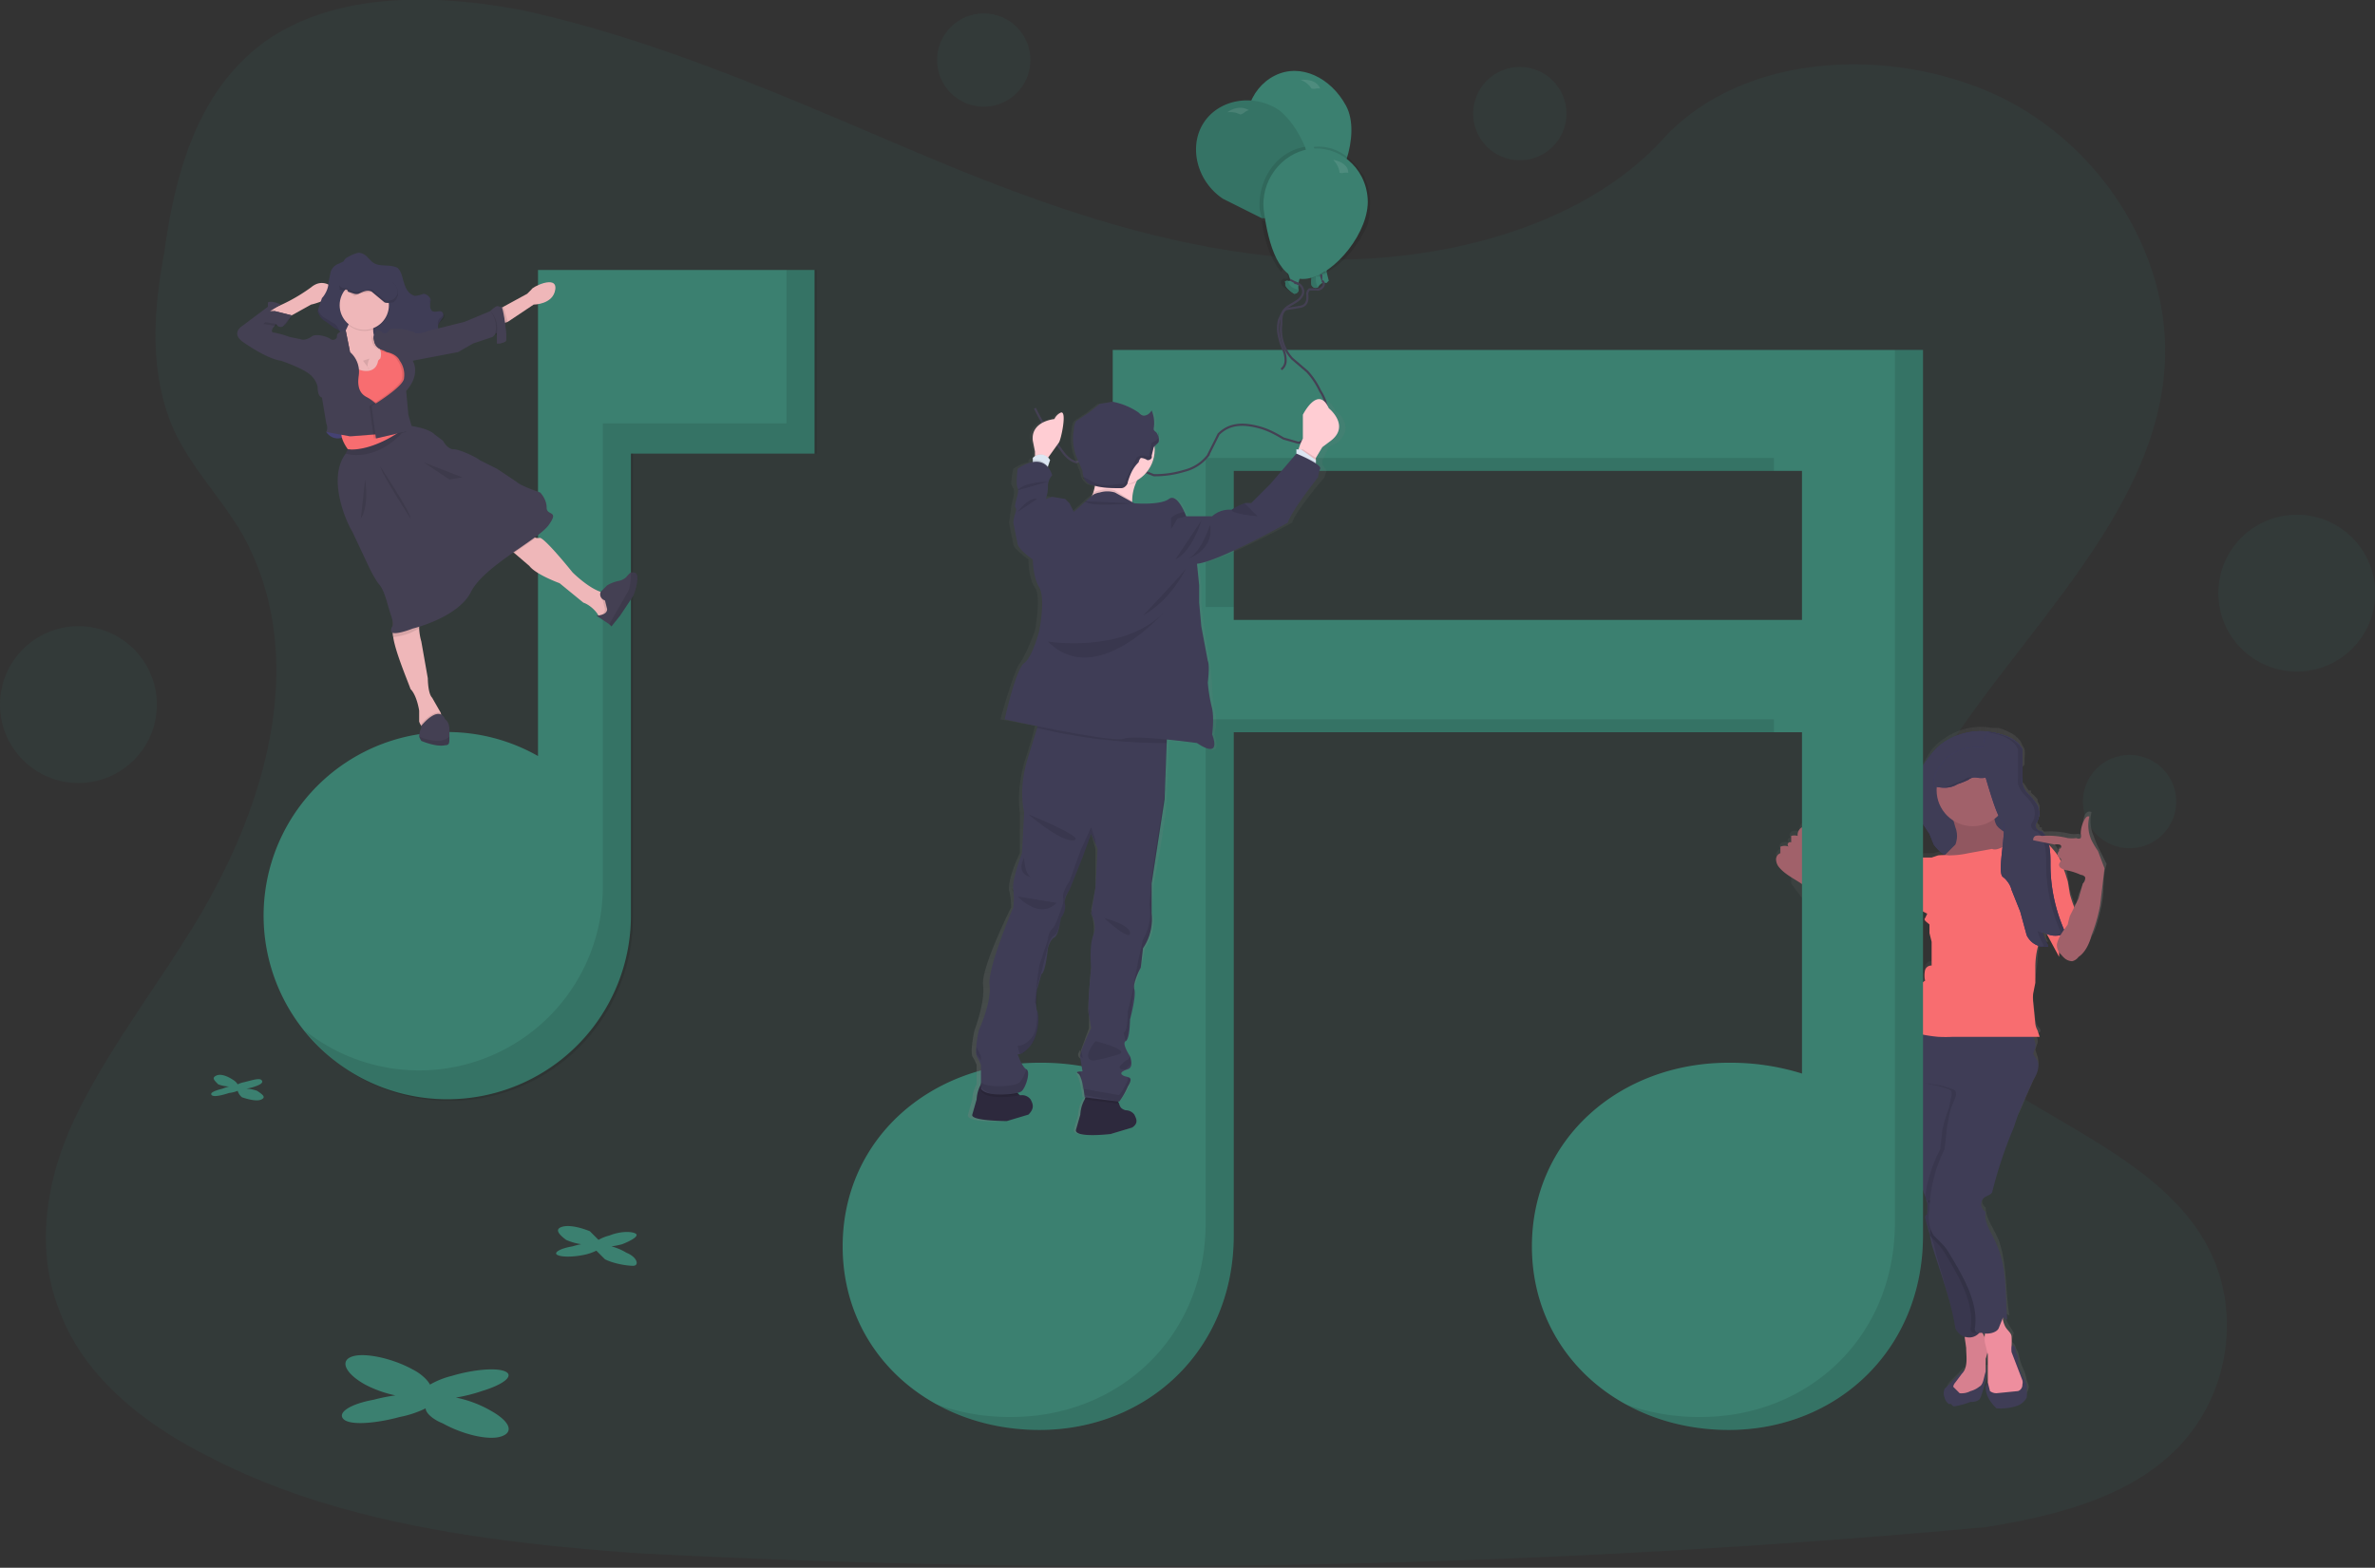 <svg data-name="Layer 1" xmlns="http://www.w3.org/2000/svg" xmlns:xlink="http://www.w3.org/1999/xlink" viewBox="0 0 1099.2 725.8"><rect x="0" y="0" width="1099.2" height="725.8" fill="#333333" stroke="none"/><defs><linearGradient id="a" x1="837" y1="580.8" x2="989.7" y2="580.8" gradientTransform="matrix(-1 0 0 1 1862 0)" gradientUnits="userSpaceOnUse"><stop offset="0" stop-color="gray" stop-opacity=".3"/><stop offset=".5" stop-color="gray" stop-opacity=".1"/><stop offset="1" stop-color="gray" stop-opacity=".1"/></linearGradient><linearGradient id="b" x1="-106.9" y1="588.7" x2="-106.9" y2="244.3" gradientTransform="matrix(-1 -.04 -.04 1 494 21)" xlink:href="#a"/></defs><circle cx="985.6" cy="371.1" r="21.6" fill="#3b8070" opacity=".1"/><circle cx="1063" cy="274.6" r="36.3" fill="#3b8070" opacity=".1"/><circle cx="455.3" cy="27.8" r="21.6" fill="#3b8070" opacity=".1"/><circle cx="703.4" cy="52.6" r="21.6" fill="#3b8070" opacity=".1"/><circle cx="36.3" cy="326.2" r="36.3" fill="#3b8070" opacity=".1"/><path d="M608 120c-65-3-126-25-185-50S306 19 243 5c-41-8-87-9-120 14-32 23-42 62-47 98-5 27-7 55 4 81 8 18 22 32 32 49 33 59 10 132-27 189-17 27-36 52-50 81s-19 62-7 91c11 29 38 51 68 66 59 31 130 40 198 45a4348 4348 0 00625-12c31-5 63-13 85-33 28-25 35-68 16-100-31-53-120-66-142-123-12-32 0-67 18-96 38-62 103-117 106-188 2-49-29-99-76-122-50-24-119-21-156 19-38 42-105 58-162 56z" fill="#3b8070" opacity=".1"/><path d="M872 483a6 6 0 002 3 20 20 0 005 5v5a167 167 0 0030 32 10 10 0 004 2h1a4 4 0 01-2 1 4 4 0 004 3 7 7 0 003-1l6-4a18 18 0 003-2l3-4c2-2 5-3 6-6l2-5 1-3a12 12 0 000-2h1l1 1-1 2 2 3 1 4v15a3 3 0 00-3 2 10 10 0 000 5 6 6 0 00-3 6 1 1 0 010 1 6 6 0 00-4 5 3 3 0 010 1 3 3 0 01-1 1 7 7 0 00-2 5 4 4 0 001 3h1a18 18 0 00-6 12 47 47 0 000 12h1a5 5 0 000 2 24 24 0 012 8 8 8 0 001 3 11 11 0 001 2l2 7a58 58 0 002 9c2 5 4 9 3 13a13 13 0 000 4 9 9 0 001 3l2 3a3 3 0 000 2l1 1v1a10 10 0 010 1v2a2 2 0 010 1 4 4 0 01-1 0 2 2 0 000 1 2 2 0 000 1l1 4v1l1 2v3l1 1v2l1 3c4 12 8 24 10 36a4 4 0 001 2 8 8 0 003 1l1 5-1 11a1 1 0 00-1 0 31 31 0 00-2 2l-5 5a8 8 0 00-1 2 5 5 0 000 3 5 5 0 002 3 4 4 0 011 1 2 2 0 001 0 36 36 0 008-1 6 6 0 003-2 6 6 0 001-2l1-2a30 30 0 002-5 10 10 0 000-5 1 1 0 00-1 0l1-4v-2 12a14 14 0 000 2c0 4 1 8 4 10a5 5 0 002 1 6 6 0 002 0 21 21 0 006-1 8 8 0 004-5 10 10 0 001-3 12 12 0 00-1-3 25 25 0 00-1-4 36 36 0 01-2-5l-1-4-1-2a4 4 0 00-1-2l-1-1a36 36 0 001-4l-3-5a11 11 0 01-1-3h-1a2 2 0 011-1l2 1c-2-12-1-24-5-35-2-5-6-10-6-15a4 4 0 011-7l2-1a4 4 0 000-1 205 205 0 0110-30l3-6 3-7 4-9c1-3 2-6 1-9l-1-3a22 22 0 011-3 6 6 0 000-2l-1-3a18 18 0 012 0c1-1 0-2-1-3a9 9 0 01-1-3l-1-10a18 18 0 010-4l1-5 1-8a39 39 0 011-8v-1a6 6 0 002 0h2a24 24 0 01-1-2v-1-1l-1-1v-1-1a9 9 0 002 1l5 11a3 3 0 001-2 6 6 0 000 1 11 11 0 003 2 6 6 0 002 1 5 5 0 004-1c3-3 4-7 6-10a75 75 0 004-15c1-6 0-11 2-17l-4-8a38 38 0 01-2-5 17 17 0 01-1-11 2 2 0 00-2 0 4 4 0 00-1 1 14 14 0 00-1 7 3 3 0 010 2 2 2 0 01-2 0 15 15 0 01-4 0 38 38 0 00-12-1 9 9 0 00-1-1v-1h-1a5 5 0 010-1 3 3 0 01-1-1 2 2 0 010-1 3 3 0 010-1l1-1a6 6 0 000-1 7 7 0 000-1v-1-1a9 9 0 000-1 10 10 0 00-1-2 14 14 0 000-1 24 24 0 00-3-3v-1h-1a24 24 0 01-2-3 8 8 0 01-1-1v-1a7 7 0 010-1v-1a15 15 0 010-1v-3l1-1v-1-2a15 15 0 000-4 9 9 0 00-1-2 9 9 0 00-1-2 13 13 0 00-5-4 26 26 0 00-5-2h-3c-10-2-21 2-28 10-3 5-6 9-7 15s-1 11 2 16l4 6 3 5a12 12 0 005 5 13 13 0 00-3 0l-3 1h-4c-3 0-5 2-7 4s-4 4-4 7l-2 2a8 8 0 00-1 1v5a10 10 0 01-1 2 60 60 0 01-5 8 13 13 0 01-4 3 6 6 0 01-3 1 21 21 0 01-5-3 31 31 0 01-4-6l3 4-21-36a29 29 0 01-1-5l-1-1a1 1 0 00-1 0 4 4 0 00-1 4 5 5 0 00-4 0 2 2 0 000 3 1 1 0 00-1 2 5 5 0 00-3 0c-1 0-2 2-1 3a3 3 0 00-2 3zm134 5a17 17 0 002 0 30 30 0 016 2 3 3 0 011 1 3 3 0 010 3l-3 7-1 4-1 1v-1a59 59 0 01-2-6l-1-6a29 29 0 00-1-5zm-3-6a2 2 0 011 1 1 1 0 010 1zm-5-7l4 1a4 4 0 012 1 1 1 0 010 2 5 5 0 01-1 0 2 2 0 000 2 22 22 0 00-2-3 14 14 0 00-2-2l-1-1zm-30 228a11 11 0 001 0 11 11 0 000 3z" transform="translate(-50 -87)" fill="url(#a)"/><path d="M922 339c5 1 12 3 14 8v13a9 9 0 000 3 12 12 0 003 5 24 24 0 014 5 9 9 0 010 7 5 5 0 00-1 2c0 2 2 3 3 3 4 4 4 10 4 15a76 76 0 007 32 10 10 0 01-11-1 36 36 0 003 7c-4 1-8-1-10-5l-3-11-4-10a10 10 0 00-2-4 9 9 0 00-2-2 21 21 0 01-8-10l-13 1c-5 0-8-2-11-6l-2-5-4-6c-3-5-4-11-3-16s4-10 8-15c6-8 18-12 28-10z" fill="#3a3768"/><path d="M922 339c5 1 12 3 14 8v13a9 9 0 000 3 12 12 0 003 5 24 24 0 014 5 9 9 0 010 7 5 5 0 00-1 2c0 2 2 3 3 3 4 4 4 10 4 15a76 76 0 007 32 10 10 0 01-11-1 36 36 0 003 7c-4 1-8-1-10-5l-3-11-4-10a10 10 0 00-2-4 9 9 0 00-2-2 21 21 0 01-8-10l-13 1c-5 0-8-2-11-6l-2-5-4-6c-3-5-4-11-3-16s4-10 8-15c6-8 18-12 28-10z" fill="#3f3d56"/><path d="M957 408l1 6a56 56 0 002 6 6 6 0 010 3 6 6 0 01-1 2c-2 4-5 9-6 14v4l-7-13c-2-4-5-8-6-13a25 25 0 010-6 15 15 0 013-8c1-2 6-5 9-4s4 6 5 9z" fill="#f86d70"/><path d="M868 432l-9-5a30 30 0 01-4-6l-8-11c-2-2-4-5-4-8a28 28 0 01-8-18l-1-1a4 4 0 00-2 4 5 5 0 00-3 0v3a1 1 0 00-1 2 5 5 0 00-4 0v3a3 3 0 00-2 3 6 6 0 001 3c3 4 8 6 12 9a27 27 0 013 4l10 15c3 5 6 10 11 14a10 10 0 004 2 4 4 0 004-1l1-5v-7z" fill="#a1616a"/><path d="M901 642a9 9 0 00-1 1 5 5 0 000 4 5 5 0 002 3 5 5 0 011 0 5 5 0 001 1 2 2 0 001 0 36 36 0 007-2 6 6 0 004-1 6 6 0 001-2l1-3a31 31 0 001-5 10 10 0 000-5 2 2 0 000 1 11 11 0 01-2 5 5 5 0 01-1 1 5 5 0 01-3 1 29 29 0 01-5 1 1 1 0 01-1-1 3 3 0 010-2l3-3c0-1-1-2-2-1a28 28 0 00-2 2z" fill="#3f3d56"/><path d="M910 624c0 4 1 9-2 12l-3 4a4 4 0 00-1 2l3 3a9 9 0 005-1 11 11 0 004-2c2-1 2-4 3-7v-6a19 19 0 001-4 19 19 0 00-1-5l-2-4a2 2 0 00-1-1 2 2 0 00-1-1c-1 0-5 1-6 3l1 7z" fill="#ee8e9e"/><path d="M910 624c0 4 1 9-2 12l-3 4a4 4 0 00-1 2l3 3a9 9 0 005-1 11 11 0 004-2c2-1 2-4 3-7v-6a19 19 0 001-4 19 19 0 00-1-5l-2-4a2 2 0 00-1-1 2 2 0 00-1-1c-1 0-5 1-6 3l1 7z" opacity=".1"/><path d="M877 500a5 5 0 001 2 25 25 0 012 8 7 7 0 000 3 12 12 0 001 1c2 3 2 5 2 8a58 58 0 003 9c1 5 4 9 3 13a13 13 0 00-1 3 9 9 0 002 4l1 3 1 3v5a5 5 0 00-1 1 3 3 0 000 1l2 7 1 5c4 13 9 26 11 39 1 2 3 4 5 4a6 6 0 005-1 3 3 0 001-1c2-2 2-5 2-8-1-14-8-26-11-39a76 76 0 01-2-15c-1-16-1-34 4-50 1-3 2-7 0-10-1-2-3-3-5-3a33 33 0 00-26 0 8 8 0 000 1 10 10 0 010 5 6 6 0 00-1 2zM934 628v3a35 35 0 002 6 24 24 0 012 4 12 12 0 010 3 10 10 0 010 3 8 8 0 01-5 4 21 21 0 01-6 1 5 5 0 01-2 0 5 5 0 01-1 0c-3-3-5-6-5-10a12 12 0 011-2c0-1 2 0 1 2h5a19 19 0 002 0l4-1 3-2c1-1-1-2-2-3l-2-9c0-1-1-5 1-4a5 5 0 011 3l1 2z" fill="#3f3d56"/><path d="M892 562v-5-1l13-5v4a76 76 0 002 15c3 13 10 25 11 39 0 3 0 7-3 9a6 6 0 01-5 1c-2 0-4-2-5-4-2-13-7-26-10-39l-4-12a3 3 0 010-1 5 5 0 011-1z" opacity=".1"/><path d="M928 614c1 2 3 3 3 5a31 31 0 010 4 12 12 0 000 3l5 13a4 4 0 010 2 3 3 0 01-2 3l-10 1a5 5 0 01-3-1l-1-4v-13l-1-4a13 13 0 010-7 15 15 0 012-4 13 13 0 014-3l2-1v2a11 11 0 000 1 11 11 0 001 3z" fill="#ee8e9e"/><path d="M903 505a4 4 0 010 3l-1 5a74 74 0 00-3 10l-1 9a66 66 0 00-7 22c0 2 4 4 4 6 0 4-3 5-1 8l-1 4 3 3a24 24 0 014 5c6 10 14 23 12 35a2 2 0 001 2 6 6 0 002 0h1c2-2 2-5 2-8-1-14-8-26-11-39a76 76 0 01-2-15c-1-17-1-34 4-50 1-3 2-7 0-10-1-2-3-3-5-3a33 33 0 00-26 0 8 8 0 000 1 10 10 0 010 5 6 6 0 00-1 2v-3l16 5a37 37 0 018 2 4 4 0 012 1z" opacity=".1"/><path d="M940 476l2 7a6 6 0 010 2 22 22 0 00-1 3l2 3c1 3 0 6-2 9l-4 9-3 7-2 6a204 204 0 00-10 30 4 4 0 01-1 1l-2 1a4 4 0 000 7c-1 5 3 10 5 15 5 11 4 23 5 35l-2-1-2 5c-1 2-5 3-8 2a6 6 0 01-2 0 2 2 0 01-1-2c2-12-6-25-12-35a23 23 0 00-4-5l-3-3c-2-3-3-8-2-12a66 66 0 017-28l1-9a72 72 0 012-10l2-5a4 4 0 000-3 4 4 0 00-2-1 38 38 0 00-8-2l-18-2-1-12a18 18 0 0113-15 3 3 0 012 0 96 96 0 0149 3z" fill="#3f3d56"/><path d="M923 377a9 9 0 001 5 8 8 0 002 2 15 15 0 006 3l4 2c1 1 0 4-1 5-2 3-4 6-8 7l-8 1-6 1a17 17 0 01-16-4l8-8a11 11 0 000-8l-2-7c0-2 3-5 6-6a35 35 0 017-1c1 0 9-2 10-1l-2 4a16 16 0 00-1 5z" fill="#a1616a"/><path d="M923 377a9 9 0 001 5 8 8 0 002 2 15 15 0 006 3l4 2c1 1 0 4-1 5-2 3-4 6-8 7l-8 1-6 1a17 17 0 01-16-4l8-8a11 11 0 000-8l-2-7c0-2 3-5 6-6a35 35 0 017-1c1 0 9-2 10-1l-2 4a16 16 0 00-1 5z" opacity=".1"/><circle cx="913" cy="365.8" r="16.7" fill="#a1616a"/><path d="M922 393l-11 2a42 42 0 01-9 1 24 24 0 00-5 0l-3 1h-4c-2 0-4 2-6 4-2 1-5 4-5 7a2 2 0 000 1 3 3 0 001 0l5 7a25 25 0 005 6l2 1-1 2c-1 1 1 2 2 3v4l1 4v11a3 3 0 00-3 2 10 10 0 000 5 6 6 0 00-3 5 1 1 0 01-1 2 6 6 0 00-3 5 3 3 0 01-1 1 2 2 0 010 1 7 7 0 00-3 5 4 4 0 002 3 31 31 0 008 3 68 68 0 007 1 66 66 0 007 0h40l-1-3a9 9 0 01-1-3l-1-10a18 18 0 010-4l1-5v-8a39 39 0 011-8l3-12a48 48 0 012-6l7-18a2 2 0 000-2l-2-4a29 29 0 00-3-4 14 14 0 00-8-5 15 15 0 00-10 1l-3 2c-2 1-5 3-7 2z" fill="#f86d70"/><path d="M882 404l-4 6a7 7 0 00-1 1l-1 5a9 9 0 01-1 2 62 62 0 01-5 8 13 13 0 01-3 3 5 5 0 01-4 1 3 3 0 011 1 15 15 0 011 10 10 10 0 01-1 3 5 5 0 01-2 2 4 4 0 004 3 7 7 0 002-1l6-4a17 17 0 003-2l3-4 7-6 1-5 1-3a15 15 0 00-1-11l-6-9z" fill="#f86d70"/><path d="M897 356a22 22 0 015-6c3-2 7-4 11-4a11 11 0 015 0c0-4 1-7 4-7 5 1 12 3 14 8v13a9 9 0 000 3 12 12 0 003 5 24 24 0 014 5 9 9 0 010 7 5 5 0 00-1 2c0 2 2 3 3 3 4 4 4 10 4 15a76 76 0 007 32 10 10 0 01-11-1 36 36 0 003 7c-4 1-8-1-10-5l-3-11-4-10a10 10 0 00-2-4 9 9 0 00-2-2c-3-2 2-22 0-26-2 0-5-10-8-20a10 10 0 01-4 0 6 6 0 00-2 0 5 5 0 00-2 1 37 37 0 01-5 2c-3 2-7 2-11 1a11 11 0 012-8z" fill="#3a3768"/><path d="M897 356a22 22 0 015-6c3-2 7-4 11-4a11 11 0 015 0c0-4 1-7 4-7 5 1 12 3 14 8v13a9 9 0 000 3 12 12 0 003 5 24 24 0 014 5 9 9 0 010 7 5 5 0 00-1 2c0 2 2 3 3 3 4 4 4 10 4 15a76 76 0 007 32 10 10 0 01-11-1 36 36 0 003 7c-4 1-8-1-10-5l-3-11-4-10a10 10 0 00-2-4 9 9 0 00-2-2c-3-2 2-22 0-26-2 0-5-10-8-20a10 10 0 01-4 0 6 6 0 00-2 0 5 5 0 00-2 1 37 37 0 01-5 2c-3 2-7 2-11 1a11 11 0 012-8z" fill="#3f3d56"/><g opacity=".1"><path d="M954 432a76 76 0 01-7-32c0-5 0-11-4-15-1 0-3-1-3-3a5 5 0 011-2 9 9 0 000-7 24 24 0 00-4-5 12 12 0 01-3-5 10 10 0 010-3v-13c-2-5-8-7-14-8a3 3 0 012 0c5 1 11 3 14 8v13a9 9 0 000 3 12 12 0 003 5 24 24 0 014 5 9 9 0 010 7 5 5 0 00-1 2c0 2 2 3 3 3 4 4 4 10 4 15a76 76 0 007 32 9 9 0 01-5 1 9 9 0 003-1zM946 438a36 36 0 01-3-7 9 9 0 003 1 37 37 0 002 6 5 5 0 01-4 0 5 5 0 002 0zM916 346a12 12 0 00-3 0 11 11 0 013 0zM904 363a37 37 0 005-2 4 4 0 012-1 5 5 0 012 0 6 6 0 00-2 1 37 37 0 01-5 2 23 23 0 01-8 2 20 20 0 006-2zM917 360a10 10 0 01-2 0 11 11 0 002 0z"/></g><path d="M952 437a6 6 0 002 5 11 11 0 002 2 6 6 0 003 1 5 5 0 003-2c3-2 5-6 6-10a75 75 0 004-14l2-17-3-8a40 40 0 01-3-5 17 17 0 01-1-11 2 2 0 00-1 0 4 4 0 00-1 1 14 14 0 00-2 7 3 3 0 010 2 2 2 0 01-2 0 16 16 0 01-4 0 38 38 0 00-12-1 6 6 0 00-3 0 2 2 0 00-1 2l10 2a4 4 0 012 0 1 1 0 010 2 4 4 0 010 1 2 2 0 000 3 2 2 0 011 1l-1 2a2 2 0 001 2 9 9 0 003 1 30 30 0 016 2 3 3 0 012 1 3 3 0 01-1 3l-2 7-2 4-2 4a41 41 0 00-1 4c-2 3-4 5-5 9z" fill="#a1616a"/><path d="M515 162v335a111 111 0 00-34-5c-50 0-91 35-91 85s41 85 91 85 90-37 90-90V339h263v158a111 111 0 00-34-5c-50 0-91 35-91 85s41 85 91 85 90-37 90-90V162zm319 125H571v-69h263zM249 125v225a85 85 0 1043 74V210h85v-85zM227 653a54 54 0 00-16-6 72 72 0 0012-3c10-3 15-7 11-9s-15-1-25 2a39 39 0 00-10 4c-1-2-4-5-8-7-9-5-22-8-28-6s-3 8 6 13a54 54 0 0014 5 82 82 0 00-10 2c-11 2-17 6-14 9s15 2 26-1a48 48 0 0012-4c0 2 3 5 8 7 9 5 21 8 27 6s4-7-5-12zM290 580a27 27 0 00-7-3 36 36 0 005-1c5-2 8-4 6-5s-7-1-12 1a20 20 0 00-5 2l-4-4c-5-2-10-3-13-2s-2 3 2 6a26 26 0 007 2 41 41 0 00-4 1c-6 1-9 3-7 4s7 1 12 0a24 24 0 006-2l4 4c4 2 10 3 13 3s2-4-3-6zM119 505a17 17 0 00-5-1 21 21 0 004-1c3-1 4-2 3-3s-4 0-8 1a12 12 0 00-3 1 6 6 0 00-2-2c-3-2-6-3-8-2s-1 2 1 4a16 16 0 005 1 25 25 0 00-3 1c-4 1-6 2-5 3s5 0 8-1a15 15 0 004-1 6 6 0 002 3c3 1 7 2 9 1s1-2-2-4z" fill="#3b8070"/><path d="M364 125v71h-85v214a85 85 0 01-138 67 85 85 0 00152-53V210h85v-85z" opacity=".1"/><path d="M123 144l1 2 9 1 2-1 9-5c5-1 21-8 16-8l-5 1s-5-6-11-1a79 79 0 01-21 11z" fill="#efb7b9"/><path d="M161 119a16 16 0 015-2 6 6 0 014 2l2 2c3 3 8 1 12 3 2 2 2 4 3 7s2 5 5 6a14 14 0 004-1 4 4 0 013 2c1 1-1 4 1 6 2 1 4-1 5 1a2 2 0 010 2 18 18 0 00-2 3 3 3 0 004 4h3a2 2 0 011 2 5 5 0 01-4 5l-6-2-5-1a8 8 0 00-2 2 23 23 0 01-6 4h-7c-2-1-3-4-6-5s-5 1-7 2-5 3-8 1c-2-2-1-5-2-8a8 8 0 00-3-2l-4-3a8 8 0 01-4-5l2-6c1-1 3-4 3-7l1-5a6 6 0 014-4l2-1a4 4 0 012-2z" fill="#3f3d56"/><g opacity=".1"><path d="M199 138a9 9 0 010 3 8 8 0 010-3zM203 150a3 3 0 000 1 3 3 0 010-3 18 18 0 012-2 4 4 0 000-1 2 2 0 010 3 18 18 0 00-2 2zM150 147l5 3a8 8 0 012 3c2 2 1 6 3 8 2 1 5 0 8-1s5-3 7-2l6 4h6a23 23 0 007-4 9 9 0 012-1c2-1 4 0 5 1l5 1a5 5 0 005-4 3 3 0 010 1 5 5 0 01-4 5l-6-2h-5a9 9 0 00-2 1 23 23 0 01-6 4h-7c-2-1-3-4-6-5s-5 1-7 2-5 3-8 1c-2-2-1-5-2-8a8 8 0 00-3-2l-4-3a8 8 0 01-4-5 5 5 0 010-1 8 8 0 003 4z"/></g><path d="M154 199l-3 1s3 5 9 2-6-3-6-3z" fill="#4c4981"/><path d="M154 199l-3 1s3 5 9 2-6-3-6-3z" opacity=".1"/><path d="M229 251l9 5 7 6c3 4 14 8 14 8l11 9c3 1 6 4 7 6h5l2-3s1-7-4-7a7 7 0 01-2-1c-6-2-13-9-13-9s-12-15-15-16a6 6 0 01-2 0l-9-6zM182 295c1 7 7 21 8 24 3 3 4 10 4 10v5a6 6 0 001 2 11 11 0 001 1l9-2-1-5-4-7c-2-2-2-9-2-9l-3-17a26 26 0 01-1-6v-3a70 70 0 00-1-11l-11 2v12a8 8 0 000 4z" fill="#efb7b9"/><path d="M277 285h5l2-3s1-7-4-7a7 7 0 01-2-1c-1 2 1 4 1 4l1 4c0 2-2 3-3 3z" opacity=".1"/><path d="M276 285l6 4 1 1 4-5 6-9a24 24 0 002-8c0-3-1-3-3-3a10 10 0 00-2 2 7 7 0 01-4 2 17 17 0 00-5 2l-3 3c-1 3 2 4 2 4l1 4c0 3-5 3-5 3z" fill="#444053"/><path d="M282 289l1 1 4-5 6-9a24 24 0 002-8c0-3-1-3-3-3 0 3 0 7-2 10l-8 14zM195 336a11 11 0 001 1l9-2-1-5c-4-1-9 5-9 5z" opacity=".1"/><path d="M195 343s7 3 11 2c2 0 2-1 2-4v-3c0-4-2-5-2-5-3-7-11 3-11 3v1a9 9 0 00-1 4 12 12 0 001 2z" fill="#444053"/><path d="M195 343s7 3 11 2c2 0 2-1 2-4a8 8 0 01-6 2 24 24 0 01-8-2 12 12 0 001 2z" opacity=".1"/><path d="M157 158l3 13v3l6 1h6l6-2s2-6 0-10a7 7 0 00-3-4 6 6 0 01-1-1 5 5 0 01-1-1 6 6 0 010-2c-1-4 1-8 1-8s-13-4-12-1c1 1-1 5-2 7l-2 2z" fill="#efb7b9"/><circle cx="168.7" cy="141.8" r="11.4" opacity=".1"/><circle cx="168.6" cy="141.3" r="11.4" fill="#efb7b9"/><path d="M158 201c0 3 3 7 3 7l16 4 11-12c0-1-5-15-2-19 4-3 2-13 2-13l-6-9c-1-2-9-2-9-2l1 1a14 14 0 012 4 6 6 0 010 4 5 5 0 00-1 1c-1 6-7 5-9 4h-10l2 29a3 3 0 000 1z" fill="#f86d70"/><path d="M156 173l10-2h-10v2zM168 210l4 1 7-1 1-2-12 2zM175 211l2 1v-1h-2z" fill="#925978"/><path d="M158 201l5 1 13-1v-13a19 19 0 00-6-4c-2-1-5-3-4-9v-2a15 15 0 000-2 12 12 0 00-4-8l-2-10-2 2-1 3 3 13h-4l2 29a3 3 0 000 1z" opacity=".1"/><path d="M162 202l13-1v-13a20 20 0 00-5-4c-2-1-5-3-4-10a12 12 0 00-4-11l-2-10a5 5 0 00-4 2 8 8 0 010 1 2 2 0 01-3 1c-1-1-7-3-9-1s-1 17-1 17a11 11 0 014 6c0 5 2 5 2 5l2 12s1 2 0 4" fill="#444053"/><path d="M156 156l2 7h4l-2-10a5 5 0 00-4 2 8 8 0 010 1z" fill="#444053"/><path d="M123 144l1 2 9 1 2-1-8-2-1-1-3 1z" opacity=".1"/><path d="M112 158s11 8 18 9c0 0 9 3 13 6l4-15-3-2s-3 2-5 1l-5-1a41 41 0 00-7-2c-2 0-1-2 0-3a4 4 0 011-1 2 2 0 003 1 7 7 0 002-2 23 23 0 002-3l-8-2h-2l5-3s-4-2-6-1v2l-12 9s-5 3 0 7z" fill="#444053"/><path d="M122 150l6 1a4 4 0 010-1 2 2 0 003 1 7 7 0 002-2 23 23 0 002-2l-9-2z" opacity=".1"/><path d="M122 149l6 1a2 2 0 003 1l4-5-8-2z" fill="#444053"/><path d="M239 243l-10 8 9 5 10-7-9-6zM182 295a36 36 0 008-2l4-2v-3a70 70 0 00-1-11l-11 2v12a8 8 0 000 4z" opacity=".1"/><path d="M163 246l8 17a57 57 0 004 7c3 3 4 9 6 15s0 4 0 7 10-1 10-1 21-5 27-17 31-24 36-31-1-4-1-8-3-7-3-7-9-3-11-5l-9-6-8-4c-1-1-9-5-12-5s-5-4-5-4l-4-3c-3-3-12-4-12-4-17 13-28 11-28 11l-1 2c-9 12 1 33 3 36z" fill="#444053"/><path d="M160 210s15 5 29-13c-17 13-28 11-28 11zM185 218zM176 216s14 21 14 24c0 0-13-20-14-24zM169 222s2 12-2 18zM163 223l-1 12zM196 214l18 7-6 1-12-8zM161 135l3 2a4 4 0 002-1l6-1 6 5a5 5 0 003 0 5 5 0 001 0 5 5 0 002-3 6 6 0 00-2-6 12 12 0 00-5-2l-16-1a2 2 0 00-2 1l-2 5 4 1z" opacity=".1"/><path d="M161 135l3 1a4 4 0 002 0c2-1 4-2 6-1l6 5a5 5 0 003 0 5 5 0 001-1 5 5 0 002-2 6 6 0 00-2-6 12 12 0 00-5-3h-16a2 2 0 00-2 0l-2 5c1 2 4 0 4 2z" fill="#3f3d56"/><path d="M231 143l1 7 3-1 12-8s9 0 10-7-11-1-11 0l-2 2-11 6z" fill="#efb7b9"/><path d="M231 143l1 7 3-1-2-7zM171 188l2 15 15-3c0-1-5-15-2-19 4-3 2-13 2-13l-7-9-8-2a6 6 0 01-1-2 8 8 0 000 1c0 3 1 5 4 6a12 12 0 002 1c5 1 6 4 6 4a11 11 0 012 8c0 4-15 13-15 13z" opacity=".1"/><path d="M172 188l2 15 17-4-2-7-1-11c7-8 3-14 3-14l21-4 7-4 9-3a9 9 0 011-1 3 3 0 011-1v5a7 7 0 004-1c1-1-1-16-2-16a2 2 0 00-1 0 11 11 0 00-4 2l-12 5-16 4s-6 2-7 1-11-3-12-1-3 1-3 1c-2-2-3-1-3 0a8 8 0 00-1 2c0 3 1 5 4 6l2 1c5 1 6 4 6 4a11 11 0 012 8c0 4-15 13-15 13z" fill="#444053"/><path d="M231 142c2 0 4 15 2 16a7 7 0 01-3 1v-4a3 3 0 00-1 0 12 12 0 00-2-11z" opacity=".1"/><path d="M230 154v5a7 7 0 004-1c1-1-1-16-3-16-1-1-3 1-4 2a12 12 0 013 10zM177 162l3-2-6-6a8 8 0 00-1 2c0 3 1 5 4 6z" fill="#444053"/><path d="M161 134l3 1a4 4 0 002 0l6-1 6 5a5 5 0 003 0 5 5 0 003-3 5 5 0 000-2 5 5 0 010 3 5 5 0 01-2 2 5 5 0 01-1 1 5 5 0 01-3 0l-6-5c-2-1-4 0-6 1a4 4 0 01-2 0l-3-1c0-2-3 0-4-2a2 2 0 010-1c1 2 4 1 4 2zM171 166s-2 4 0 5l-3-4" opacity=".1"/><path d="M252 131s-8 7-2 8 2-8 2-8z" fill="#efb7b9"/><g opacity=".1"><path d="M821 333H558v233c0 53-40 90-90 90a100 100 0 01-35-6 98 98 0 0048 12c50 0 90-37 90-90V339h250zM558 281h13v-63h250v-6H558v69zM877 162v404c0 53-40 90-90 90a100 100 0 01-35-6 98 98 0 0048 12c50 0 90-37 90-90V162z"/></g><path d="M580 70c6 13 17 28 29 23s21-31 14-44-21-20-33-14-17 22-10 35z" fill="#3b8070"/><path d="M605 101s3 0 2-2a4 4 0 000-1 6 6 0 01-1-2 9 9 0 010-3l-7-1 3 3a1 1 0 01-1 1h-1l-1 2c1 2 6 3 6 3z" fill="#3b8070"/><path d="M601 96h5l-4-1a1 1 0 01-1 1z" fill="#444053"/><path d="M605 101s3 0 2-2a7 7 0 01-3 0 6 6 0 01-4-3l-1 2c1 2 6 3 6 3z" fill="#3b8070"/><path d="M605 101s3 0 2-2a7 7 0 01-3 0 6 6 0 01-4-3l-1 2c1 2 6 3 6 3z" opacity=".1"/><path d="M602 37s7-1 9 4a6 6 0 00-2 0 4 4 0 01-2 0 10 10 0 00-5-4z" fill="#fff" opacity=".1"/><path d="M610 133a5 5 0 012-2 9 9 0 012 0 8 8 0 011-1l-1-4v-2a14 14 0 01-1 2l-2 1-1-1h-1c-1 0-2 1-2 3a16 16 0 000 3s1 2 3 1z" fill="#3b8070"/><path d="M612 131v-3-1h-1v1z" fill="#444053"/><path d="M610 133a7 7 0 01-1-3 6 6 0 010-1v-1a5 5 0 011-2h-1c-1 0-2 1-2 3a16 16 0 000 3s1 2 3 1z" fill="#3b8070"/><path d="M610 133a7 7 0 01-1-3 6 6 0 010-1v-1a5 5 0 011-2h-1c-1 0-2 1-2 3a16 16 0 000 3s1 2 3 1z" opacity=".1"/><path d="M566 92l18 9h12a12 12 0 005-2 12 12 0 002-3c4-6 4-18 1-28-3-7-7-13-12-17-12-8-28-5-35 6s-3 27 9 35z" fill="#3b8070"/><path d="M566 92l18 9h12a12 12 0 005-2 12 12 0 002-3c4-6 4-18 1-28-3-7-7-13-12-17-12-8-28-5-35 6s-3 27 9 35z" opacity=".1"/><path d="M598 105c1 3 6 0 6 0s2-1 0-3a6 6 0 01-2-1 9 9 0 01-1-2 7 7 0 01-1-1l-5 3a13 13 0 011 0l2 1a1 1 0 010 1 5 5 0 000 1c-2 1 0 1 0 1z" fill="#3b8070"/><path d="M598 103l4-2-4 1a1 1 0 010 1z" fill="#444053"/><path d="M598 105c1 3 6 0 6 0s2-1 0-3a7 7 0 01-2 2 6 6 0 01-4 0c-2 1 0 1 0 1z" fill="#3b8070"/><path d="M598 105c1 3 6 0 6 0s2-1 0-3a7 7 0 01-2 2 6 6 0 01-4 0c-2 1 0 1 0 1z" opacity=".1"/><path d="M568 52s5-4 10-1a6 6 0 00-2 1 4 4 0 01-2 1 10 10 0 00-6-1z" fill="#fff" opacity=".1"/><g opacity=".1"><path d="M628 99l-1-7a12 12 0 01-1 2 11 11 0 001 5 7 7 0 011 0z"/><path d="M623 101a6 6 0 012-1 5 5 0 010-1 9 9 0 012 0 7 7 0 011 0l-1-7a12 12 0 01-1 2l-2 1-1-1h-1c-3 1-2 7-2 7s1 2 3 0z"/><path d="M625 100a5 5 0 010-1l-1-4zM623 101a7 7 0 01-1-2 6 6 0 011-5h-1c-3 1-2 7-2 7s1 2 3 0z"/><path d="M623 101a7 7 0 01-1-2 6 6 0 011-5h-1c-3 1-2 7-2 7s1 2 3 0z" opacity=".1"/></g><path d="M622 100a6 6 0 012-2 9 9 0 012 0 7 7 0 011-1l-1-6a13 13 0 01-1 2l-1 1a1 1 0 01-1 0v-1h-2c-3 1-2 6-2 6s1 2 3 1z" fill="#3b8070"/><path d="M624 98v-4a1 1 0 01-1 0z" fill="#444053"/><path d="M622 100a7 7 0 01-1-3 6 6 0 012-4h-2c-3 1-2 6-2 6s1 2 3 1z" fill="#3b8070"/><path d="M622 100a7 7 0 01-1-3 6 6 0 012-4h-2c-3 1-2 6-2 6s1 2 3 1z" opacity=".1"/><g opacity=".1"><path d="M617 82a11 11 0 004 2 8 8 0 011-1l-6-3a12 12 0 011 2z"/><path d="M619 91s2 0 2-2a3 3 0 000-1 6 6 0 01-1-2 5 5 0 011 0 10 10 0 011-3l-6-3a12 12 0 011 2v2a1 1 0 01-1 0h-1l-1 1c-1 3 5 6 5 6z"/><path d="M616 84l4 2-3-2a1 1 0 01-1 0zM619 91s2 0 2-2a7 7 0 01-3-1 6 6 0 01-3-4l-1 1c-1 3 5 6 5 6z"/><path d="M619 91s2 0 2-2a7 7 0 01-3-1 6 6 0 01-3-4l-1 1c-1 3 5 6 5 6z" opacity=".1"/></g><path d="M618 90s3 0 2-2a6 6 0 010-2 5 5 0 010-1 8 8 0 011-2 8 8 0 010-1l-6-2a12 12 0 011 1v2a1 1 0 010 1h-1c-2 0-1 1-1 1-1 2 4 5 4 5z" fill="#3b8070"/><path d="M616 84l4 2a5 5 0 010-1l-4-2a1 1 0 010 1z" fill="#444053"/><path d="M618 90s3 0 2-2a7 7 0 01-2-1 6 6 0 01-3-3c-2 0-1 1-1 1-1 2 4 5 4 5z" fill="#3b8070"/><path d="M618 90s3 0 2-2a7 7 0 01-2-1 6 6 0 01-3-3c-2 0-1 1-1 1-1 2 4 5 4 5z" opacity=".1"/><path d="M595 117a12 12 0 011-1l2-2a1 1 0 010 1h1l1 1c3-1 2-7 2-7s-1-2-3-1a4 4 0 000 1 6 6 0 01-2 1 9 9 0 01-2 1 6 6 0 01-1 0z" fill="#3b8070"/><path d="M598 114a1 1 0 010 1l-1-5 1 4z" fill="#444053"/><path d="M599 115l1 1c3-1 2-7 2-7s-1-2-3-1a7 7 0 011 3 6 6 0 01-1 4z" fill="#3b8070"/><path d="M599 115l1 1c3-1 2-7 2-7s-1-2-3-1a7 7 0 011 3 6 6 0 01-1 4z" opacity=".1"/><path d="M593 126a20 20 0 003-10l2-2a1 1 0 010 1h1l1 1c3-1 2-7 2-7s-1-2-3-1a4 4 0 000 1 6 6 0 01-2 1 9 9 0 01-2 1 13 13 0 00-2-3 23 23 0 00-9-6c1 9 4 18 9 24zM607 129a17 17 0 002-1 19 19 0 002 0v-1h2l1-1c8-4 15-13 19-22a29 29 0 001-8 20 20 0 000-4 29 29 0 00-3-11l-1-1c-5-8-13-13-22-12 2 6 4 11 8 13v2a1 1 0 010 1h-1c-2 0-1 1-1 1-1 2 4 5 4 5s3 0 2-2a6 6 0 010-2 5 5 0 010-1 8 8 0 011-2 13 13 0 003 0 18 18 0 005-1l-1 1a20 20 0 00-3 10l-1 1a1 1 0 01-1 0v-1h-2c-3 0-2 6-2 6s1 2 3 1a6 6 0 012-2 9 9 0 012-1 13 13 0 002 3l1 1h-1a79 79 0 00-8 9l-3 3-1 3a20 20 0 00-3 10l-2 1-1-1h-1c-1 0-2 1-2 3z" opacity=".1"/><g opacity=".1"><path d="M618 79a4 4 0 002 0 6 6 0 013 1c-1-5-8-7-8-7a10 10 0 013 6zM583 97l1 4h12l2 1a1 1 0 010 1 5 5 0 000 1v1c1 3 6 0 6 0s2-1 0-3a6 6 0 01-2-1 9 9 0 01-1-2 12 12 0 002-3c4-6 4-18 1-28-13 2-22 15-21 29zM596 126a11 11 0 004 2 7 7 0 011-1l-6-2a14 14 0 011 1z"/><path d="M598 135s2 0 2-2a6 6 0 01-1-2 5 5 0 011-1 9 9 0 010-2 7 7 0 011-1l-6-2a14 14 0 011 2v2a1 1 0 01-1 0 5 5 0 00-1 0l-1 1c-1 3 5 5 5 5z"/><path d="M595 129l4 2 1-1-4-1a1 1 0 01-1 0zM598 135s2 0 2-2a7 7 0 01-3 0 6 6 0 01-3-4l-1 1c-1 3 5 5 5 5z"/><path d="M598 135s2 0 2-2a7 7 0 01-3 0 6 6 0 01-3-4l-1 1c-1 3 5 5 5 5zM618 79a4 4 0 002 0 6 6 0 013 1c-1-5-8-7-8-7a10 10 0 013 6z" opacity=".1"/></g><path d="M585 98c2 15 7 33 20 31s29-22 28-37-14-25-27-23-23 15-21 29z" fill="#3b8070"/><path d="M599 136s2 0 2-2a5 5 0 010-2v-1a9 9 0 011-3l-6-2 1 3a1 1 0 010 1 2 2 0 01-1 0c-2 0-1 1-1 1-1 2 4 5 4 5z" fill="#3b8070"/><path d="M597 130l4 2v-1l-4-2a1 1 0 010 1z" fill="#444053"/><path d="M599 136s2 0 2-2a7 7 0 01-3-1 6 6 0 01-2-3c-2 0-1 1-1 1-1 2 4 5 4 5z" fill="#3b8070"/><path d="M599 136s2 0 2-2a7 7 0 01-3-1 6 6 0 01-2-3c-2 0-1 1-1 1-1 2 4 5 4 5z" opacity=".1"/><path d="M617 74s7 1 7 6a6 6 0 00-2 0 4 4 0 01-2 0 10 10 0 00-3-6z" fill="#fff" opacity=".1"/><path d="M599 131a4 4 0 014 5c-1 3-4 4-7 6s-3 5-3 8a20 20 0 005 16l7 6a35 35 0 016 9 21 21 0 013 7c0 5-2 9-5 12l-7 10a21 21 0 00-2 17 2 2 0 001 1 1 1 0 001 0" fill="none" stroke="#444053" stroke-miterlimit="10"/><path d="M612 130a2 2 0 010 3 3 3 0 01-3 1h-3a3 3 0 00-1 2 11 11 0 010 3 5 5 0 01-1 2 5 5 0 01-2 1l-6 1c-2 0-3 3-4 5a16 16 0 000 8 29 29 0 002 6 12 12 0 011 5 5 5 0 01-2 4M609 195c-3 3-4 9-8 10l-7-2c-5-3-9-5-15-6s-11 0-15 4l-5 10a20 20 0 01-11 7 46 46 0 01-14 2l-5-2a12 12 0 01-2-3c-2-3-6-5-10-6s-9 1-13 3l-6 2c-3-1-5-3-7-6a100 100 0 01-12-19" fill="none" stroke="#444053" stroke-miterlimit="10"/><path d="M498 603l2-7a15 15 0 012-7v-9a27 27 0 00-2-4c-1-3 1-12 1-12s5-13 4-21 13-36 13-36a35 35 0 00-1-8 7 7 0 010-1c0-6 5-16 5-16v-19s-2-11 3-26a142 142 0 004-14l-16-3s6-22 9-26 7-15 7-15 3-16 0-20-3-13-3-13-7-5-7-7l-2-10 1-7c0-2 2-6 1-9a7 7 0 01-1-2 34 34 0 011-7 18 18 0 017-3v-1l1-1h1v-3l-1-5c-2-9 10-10 10-10a6 6 0 013-3c3-1 0 13-1 14l-5 7v5a13 13 0 011 3s-2 2-1 5a15 15 0 01-1 6s1-2 3-1l5 1s4 1 3 2 2 4 2 4l9-8v-1a20 20 0 001-3 19 19 0 01-3-1 6 6 0 01-2-2 9 9 0 01-1-3l-3-8a23 23 0 01-1-12 8 8 0 011-4l6-4 5-4 7-1a34 34 0 0112 5l4 2a5 5 0 003-2v-1a15 15 0 011 7v1a2 2 0 000 1 3 3 0 000 1 6 6 0 011 1 5 5 0 011 2 3 3 0 01-1 2 9 9 0 01-1 1 16 16 0 01-9 17 20 20 0 00-2 9v1s14 1 18-2 8 8 8 8h13a13 13 0 018-3 26 26 0 017-3 7 7 0 013 0l9-9 12-13v-1l1-2a6 6 0 000 1l1-1a30 30 0 012-5l-1-2 1-8s7-14 12-3c0 0 10 7 1 15l-4 2a92 92 0 01-3 6v2l2 3a15 15 0 00-1 3s-13 15-15 21c0 0-33 18-43 19l1 10v8a298 298 0 004 27l1 11a69 69 0 001 11c2 6 0 12 0 12s5 13-7 4l-14-1v3l-1 25c-1 13-6 38-6 38l-1 13a17 17 0 011 4 24 24 0 01-4 13l-2 9-3 9a6 6 0 010 2l-2 13-2 10c-2 1 1 6 2 7a7 7 0 010 3 3 3 0 01-1 3c-3 1-5 3-2 3l2 1a2 2 0 011 1 7 7 0 01-1 4 34 34 0 01-4 6h-1a5 5 0 001 1 5 5 0 001 2 5 5 0 002 1 5 5 0 014 2c1 2 2 4-1 6l-10 3s-18 2-17-2l2-7a16 16 0 012-7 7 7 0 011-1h-1s-1-9-3-11l1-1a9 9 0 012 0s1-5-1-6a2 2 0 01-1-2 7 7 0 011-2v1l4-11v-6c-1-2 1-22 1-22l1-15c1-5-1-10-1-10v-2l2-10v-18l-2-7-5 11-6 15s-2 3-2 6v1a8 8 0 010 1 9 9 0 01-2 5s-1 7-4 9-2 5-2 5l-4 12-1 7-1 7v1a11 11 0 001 2 26 26 0 010 6c0 4-1 8-3 11-4 4-6 3-6 3s1 6 3 7a1 1 0 011 0 3 3 0 010 2c0 2-1 6-3 8a5 5 0 01-2 1h1v1a4 4 0 002 0 5 5 0 014 2c1 2 2 4-1 7l-11 3s-17 1-16-3z" transform="translate(-50 -87)" fill="url(#b)"/><path d="M514 525l10-3c3-2 2-4 1-6a5 5 0 00-4-2 5 5 0 01-2-1 4 4 0 01-1-2 7 7 0 01-1-3s-11-4-14-1a8 8 0 00-1 2 16 16 0 00-2 7l-2 7c-1 4 16 2 16 2zM466 519l10-3c3-3 2-5 1-7a5 5 0 00-4-2 4 4 0 01-1 0 5 5 0 01-1-1c-3-1-2-5-2-5s-11-4-14-1a8 8 0 00-1 2 16 16 0 00-2 7l-2 7c-1 3 16 3 16 3z" fill="#2d293d"/><path d="M503 507a8 8 0 00-1 2l16 2a7 7 0 01-1-3s-11-4-14-1zM454 502v3c2 4 14 3 18 2a5 5 0 01-1-1c-3-1-2-5-2-5s-11-4-14-1a8 8 0 00-1 2z" opacity=".1"/><path d="M452 489a27 27 0 012 4v11c2 4 17 3 19 1s4-9 2-10-4-7-4-7 2 1 6-4 4-14 3-16 0-10 0-10l2-7c2-1 3-12 3-12s1-4 3-5 3-9 3-9a9 9 0 002-6c-1-3 2-7 2-7l6-15 4-11 3 7-1 18-2 12s3 5 1 10-1 15-1 15-2 20-1 22l1 6s-6 12-5 14l1 6s-4 0-2 1 3 11 3 11l16 2a35 35 0 004-7c3-5 0-4-2-5s-1-2 2-3 1-6 1-6-4-6-2-7 2-10 2-10 3-11 2-14 3-10 3-10l1-9a24 24 0 004-16v-14l6-39 1-27v-6l-59-9a49 49 0 01-1 9l-4 13c-5 15-2 26-2 26l-1 19s-5 13-4 17a36 36 0 010 8s-12 28-11 36-5 21-5 21-2 9-1 12z" fill="#3f3d56"/><path d="M489 418l-18-3s10 11 18 3zM474 397s0 7 3 9c0 0-7-1-3-9zM476 377s15 13 21 12-21-12-21-12zM511 425s12 3 12 7-12-7-12-7zM507 482s16 4 11 6a78 78 0 01-12 3s-6 0 1-9z" opacity=".1"/><g opacity=".1"><path d="M521 491a3 3 0 002-2s1 4-1 5l-1 1h-2c-2-1 0-2 2-4zM500 489v-3a8 8 0 011 4 3 3 0 00-1-1zM505 421a18 18 0 011 5 21 21 0 00-1-4v-1zM469 412a6 6 0 01-1-1l1 2v-1zM504 470a9 9 0 010-3 10 10 0 010 4 4 4 0 000-1zM500 496a54 54 0 011 8l17 3a35 35 0 004-7v-1c1 0 2 1 0 4a35 35 0 01-4 7l-16-3s-1-8-3-10c-1-1 0-1 1-1zM523 472s-1 9-2 10l-1-4c2 0 2-10 2-10s3-11 3-14l2-10 2-9a24 24 0 003-16l1-13 6-39 1-27v-4 7l-1 27-6 39v13a24 24 0 01-4 17l-1 8s-3 7-3 10l-2 15zM472 501a16 16 0 003-6c2 1 0 7-2 10s-17 3-19-2v-2c3 3 16 2 18 0zM452 485a28 28 0 012 4v2l-2-3a8 8 0 010-3zM472 488a26 26 0 01-1-4s2 1 6-3c3-3 3-9 3-13 1 2 1 12-3 16-2 3-4 4-5 4zM480 458a72 72 0 000 8l-1-2 1-10 1-7 4-12s0-3 2-5 4-9 4-9a9 9 0 001-6c0-3 3-7 3-7l5-14 5-11 2 6v2l-2-5-4 11-6 15s-3 3-2 7a9 9 0 01-2 6s-1 7-3 8-3 5-3 5l-3 12-2 7z"/></g><path d="M478 204l1 5v4h6v-1l5-7c1-1 4-15 1-14a6 6 0 00-3 3s-11 1-10 10z" fill="#ffcdd3"/><path d="M479 213h6v-1a5 5 0 00-6-1z" opacity=".1"/><path d="M478 215l7 2v-1l1-3a5 5 0 00-8-1v1z" fill="#dce6f2"/><path d="M601 209l8 5v-2l3-5 4-3c9-7-1-15-1-15-5-11-12 3-12 3v11a30 30 0 00-2 5v1z" fill="#ffcdd3"/><path d="M601 209l8 5v-2l-6-4a9 9 0 01-2 0v1z" opacity=".1"/><path d="M600 211l9 5v-3l-7-5a8 8 0 01-2 0v2z" fill="#dce6f2"/><path d="M499 238s40 6 32 3c-5-2-7-5-7-9a21 21 0 012-9 39 39 0 014-7s-30-18-24-2a24 24 0 011 7 20 20 0 01-1 7 22 22 0 01-7 10z" fill="#ffcdd3"/><path d="M506 214a24 24 0 011 7c3 2 6 2 10 3 3 0 6 1 9-1a39 39 0 014-7s-30-18-24-2z" opacity=".1"/><circle cx="518" cy="208.2" r="16.4" fill="#ffcdd3"/><path d="M499 238s40 6 32 3c-5-2-7-5-7-9l-8-5a12 12 0 00-7 0 10 10 0 00-3 1 22 22 0 01-7 10zM478 215l7 2v-1a7 7 0 00-7-3zM600 211l9 5v-2a67 67 0 00-9-4zM480 337a251 251 0 0060 7v-7l-59-9a49 49 0 01-1 9z" opacity=".1"/><path d="M465 333s50 11 55 9 34 2 34 2c12 8 7-4 7-4s1-7 0-12a72 72 0 01-2-12s1-8 0-10l-3-16-1-11v-8l-1-10c10-1 42-19 42-19 2-6 14-21 14-21a16 16 0 011-4c1-2-11-7-11-7l-12 14-9 9a7 7 0 00-3 0 25 25 0 00-6 3 12 12 0 00-9 3h-12s-4-11-8-8-16 2-16 2l-9-5a12 12 0 00-7 0 9 9 0 00-3 1l-9 8-2-4-2-2-6-1-3 1a16 16 0 001-6c0-3 2-5 2-5-4-12-16-3-16-3s-1 7 0 9-2 8-1 9-1 4-1 7l2 10c1 3 7 7 7 7s0 8 3 13 0 20 0 20-3 12-7 15-9 26-9 26z" fill="#3f3d56"/><path d="M542 245l3-5a32 32 0 004-1l-1-2s-5 1-6 3v5zM570 236c0 2 12 3 12 3l-6-6a25 25 0 00-6 3zM540 282s-32 38-55 15c0 0 37 6 55-15z" opacity=".1"/><path d="M549 263a60 60 0 01-8 12 48 48 0 01-12 10s19-20 20-22zM556 241s-4 14-12 18zM560 243s3 11-11 16c0 0 6-1 11-16zM480 231l-9 6s5-7 9-6z" opacity=".1"/><path d="M522 223a3 3 0 01-1 2 3 3 0 01-2 1c-5 0-10 0-15-2a6 6 0 01-2-2 9 9 0 01-1-4l-3-7a23 23 0 01-1-12 8 8 0 011-4l6-4 5-4 6-1a32 32 0 0112 5c1 1 2 2 4 1a5 5 0 002-2 15 15 0 011 8 3 3 0 000 1 3 3 0 001 1c1 1 2 4 1 5l-2 2-1 4a2 2 0 010 1 2 2 0 01-2 1 6 6 0 00-3-1 4 4 0 00-1 2c-3 3-4 6-5 9z" fill="#3f3d56"/><g opacity=".1"><path d="M502 221a6 6 0 002 1c4 3 9 3 14 2a4 4 0 002 0 3 3 0 001-2l5-10a4 4 0 012-1 6 6 0 012 0 2 2 0 002 0 2 2 0 000-1l1-5 2-1a3 3 0 001-4v5l-2 1-1 5a2 2 0 010 1 2 2 0 01-2 1 6 6 0 00-3-1 4 4 0 00-2 2c-2 2-3 6-4 9a3 3 0 01-1 2 3 3 0 01-2 1c-5 0-10 0-15-2a6 6 0 01-2-2 4 4 0 01-1-1zM534 198a2 2 0 010-1 3 3 0 010-1 15 15 0 00-1-6 15 15 0 011 7 5 5 0 000 1z"/></g><path d="M524 233s-20 2-22-1M485 223s-11 0-14 4" opacity=".1"/></svg>